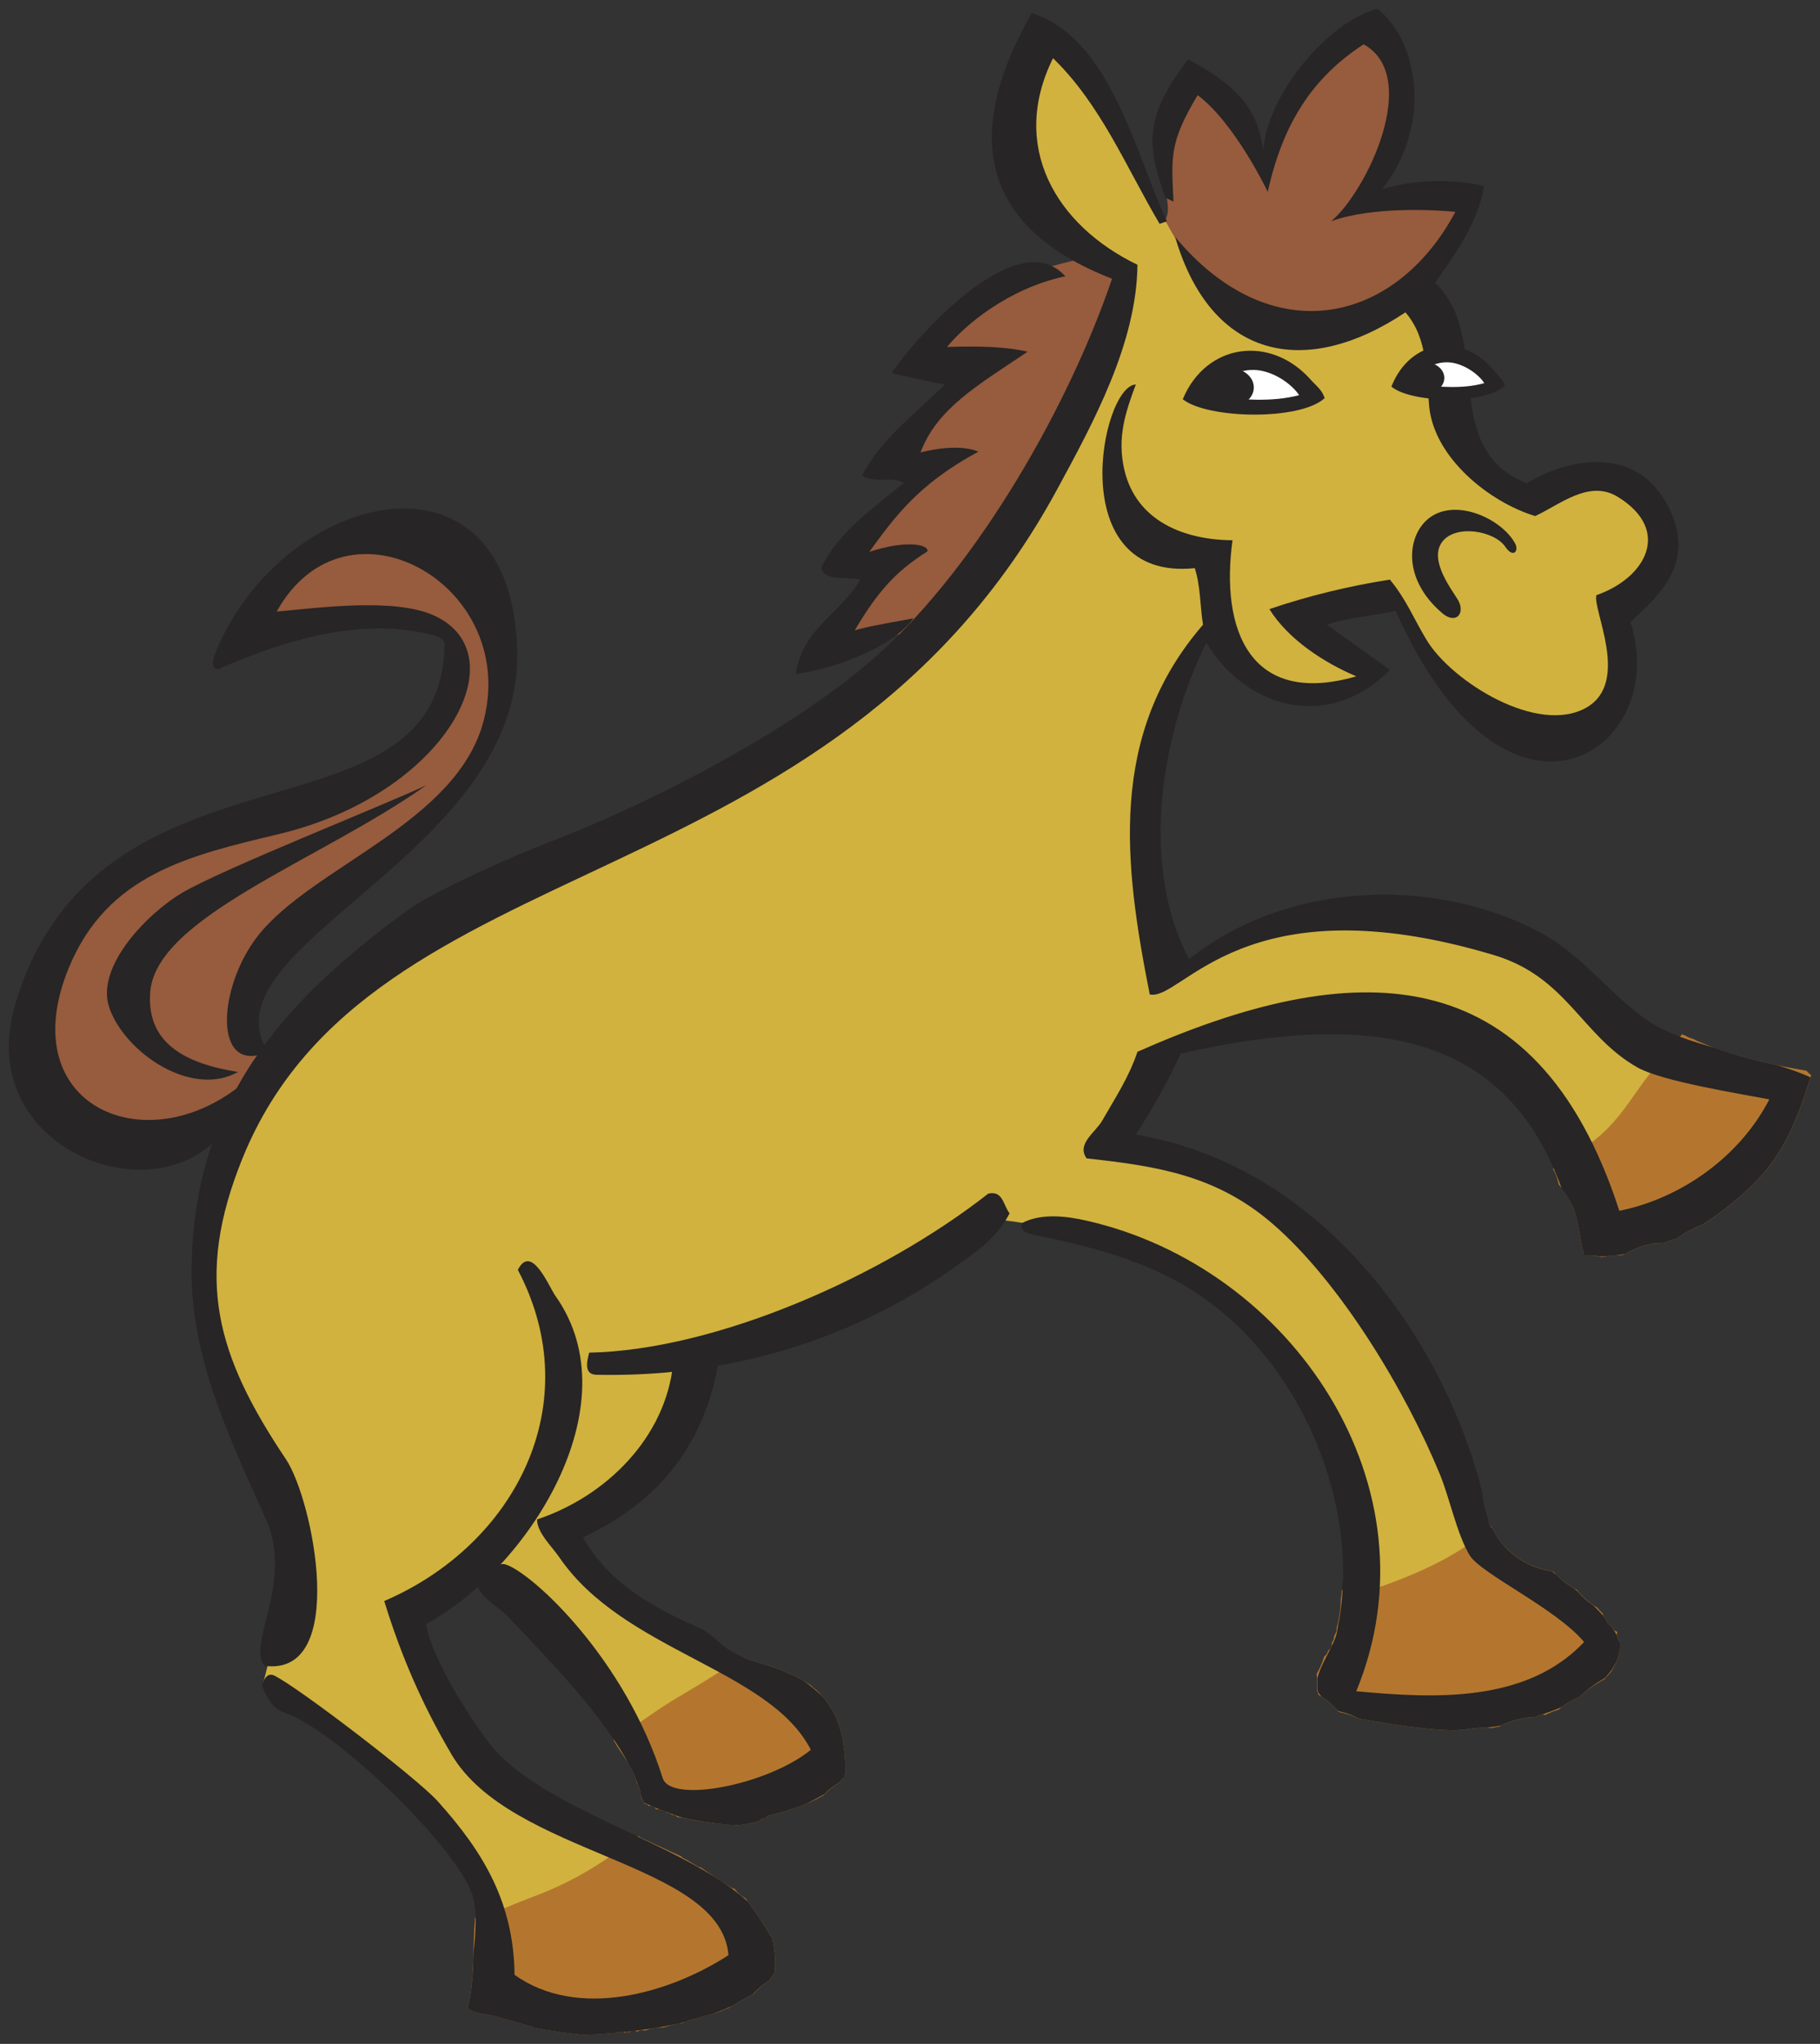 <svg xmlns="http://www.w3.org/2000/svg" xmlns:xlink="http://www.w3.org/1999/xlink" width="139.603" height="156.738" version="1.1" viewBox="0.321 0.024 139.603 156.738"><rect x="0.321" y="0.024" width="139.603" height="156.738" fill="#333333" stroke="none"/><path id="ID0.40521090431138873" fill="#975B3D" stroke-width="1.352" d="M 72.991 47.874 L 64.909 49.607 L 68.084 43.979 C 66.786 44.159 66.064 44.159 64.765 43.979 L 71.115 36.042 L 67.94 36.042 L 74.722 28.392 C 73.209 28.572 72.234 28.788 70.827 28.247 C 74.218 22.548 78.116 20.922 84.537 19.589 C 86.018 19.299 88.073 18.146 89.299 17.28 C 90.419 16.486 89.624 15.223 89.732 13.816 C 89.985 10.351 89.299 8.223 92.042 6.167 C 93.304 8.728 96.408 9.269 97.092 12.011 C 99.436 10.351 98.968 7.177 101.132 5.301 C 102.793 3.858 105.172 1.693 106.472 3.424 C 109.178 7.067 107.772 11.145 105.463 15.115 C 108.276 14.898 111.452 14.033 112.678 15.258 C 113.341 15.919 109.864 20.526 108.349 22.041 C 104.128 26.263 98.318 26.587 93.196 23.629 C 90.418 22.041 89.623 27.345 87.71 29.979 C 85.401 33.154 84.861 35.499 83.236 39.07 C 81.575 42.75 81.505 45.999 78.04 48.019 C 75.806 49.318 75.481 47.044 72.991 47.874 Z"/><path id="ID0.16569482954218984" fill="#272525" stroke-width="1.352" d="M 47.086 143.343 C 45.716 145.291 42.225 146.278 40.808 146.446 C 39.581 146.589 39.117 145.735 39.653 145.291 C 41.545 143.729 43.249 143.541 45.498 142.549 C 45.948 142.352 47.367 142.943 47.086 143.343 Z"/><path id="ID0.05633068270981312" fill="#272525" stroke-width="1.352" d="M 55.31 128.923 C 54.485 130.604 51.899 131.8 50.82 132.104 C 49.885 132.367 49.42 131.759 49.783 131.351 C 51.058 129.905 52.697 129.152 54.319 128.105 C 54.645 127.895 55.479 128.578 55.31 128.923 Z"/><path id="ID0.4888935834169388" fill="#272525" stroke-width="1.352" d="M 126.562 83.721 C 125.991 85.712 123.598 88.134 121.874 88.679 C 121.21 88.888 121.118 87.311 121.483 86.986 C 123.068 85.693 124.719 84.709 125.041 82.612 C 125.282 82.058 126.805 82.873 126.562 83.721 Z"/><path id="ID0.6674293549731374" fill="#272525" stroke-width="1.352" d="M 103.369 121.263 C 103.33 121.271 103.303 121.299 103.273 121.32 C 103.28 121.669 103.28 122.019 103.234 122.362 C 103.291 122.441 103.354 122.503 103.434 122.521 C 107.034 123.324 111.515 121.946 113.038 118.68 C 111.909 117.315 108.181 120.355 103.369 121.263 Z"/><path id="ID0.10461233928799629" fill="#272525" stroke-width="1.352" d="M 112.432 44.649 C 113.499 39.633 119.212 47.319 116.156 48.46 C 115.24 48.802 112.076 46.318 112.432 44.649 Z"/><path id="ID0.06909843999892473" fill="#272525" stroke-width="1.352" d="M 121.771 41.488 C 125.35 39.666 123.486 46.926 121.29 45.629 C 120.628 45.241 120.582 42.094 121.771 41.488 Z"/><path id="ID0.5148435919545591" fill="#D1B23E" stroke-width="1.352" d="M 20.458 129.271 C 23.056 119.603 22.189 117.871 18.293 109.212 C 14.921 101.721 15.55 95.647 18.148 87.851 C 22.55 74.502 32.58 70.389 45.57 64.615 C 61.156 57.688 72.414 53.863 78.619 38.204 C 81.102 31.963 87.062 25.215 86.124 20.525 C 85.86 20.193 84.792 20.912 84.393 20.596 C 79.269 16.556 76.092 8.401 80.929 4.145 C 88.144 9.556 88.001 17.134 94.061 22.906 C 98.291 26.933 104.02 25.287 108.925 22.039 C 111.525 28.606 110.08 37.049 117.009 37.915 C 120.689 38.348 124.299 34.741 126.533 37.625 C 128.7 40.441 126.173 43.399 124.513 46.575 C 122.998 49.461 126.102 51.194 123.359 54.944 C 120.987 58.19 115.638 56.748 112.966 53.789 C 110.297 50.83 109.812 49.376 106.761 45.563 C 106.184 44.841 103.008 46.356 99.689 47.727 C 102.142 49.099 103.73 49.819 105.464 52.058 C 98.968 55.233 96.3 52.058 93.629 48.017 C 86.701 56.387 88.434 64.037 90.022 74.426 C 98.247 70.819 104.669 66.923 113.545 70.819 C 122.998 75.005 126.534 82.797 136.781 82.797 C 137.43 89.797 132.235 93.26 125.379 94.632 C 119.391 95.858 123.072 88.857 116.866 82.219 C 113.206 78.304 98.825 77.313 90.599 80.632 C 88.587 81.444 89.372 81.281 85.548 87.847 C 94.784 89.219 100.557 92.322 106.04 99.683 C 110.876 106.177 109.305 112.968 115.276 118.444 C 118.742 121.62 123.865 122.414 122.637 126.67 C 121.482 130.568 119.03 131.144 114.988 131.721 C 110.659 132.369 107.845 132.369 103.732 130.855 C 100.701 129.771 104.236 125.73 104.311 122.486 C 104.887 107.115 92.836 95.497 77.465 93.621 C 72.63 93.042 70.466 96.867 66.209 99.104 C 61.951 101.342 60.148 102.135 54.952 104.301 C 52.498 110.075 49.468 114.619 43.406 117.867 C 48.962 125.299 56.105 125.372 62.745 132.01 C 67.507 136.772 57.055 140.694 48.972 135.932 C 48.972 129.003 42.251 126.093 37.921 120.608 C 34.891 121.33 33.664 121.475 31.86 123.927 C 33.446 129.411 34.529 132.515 39.364 136.772 C 45.931 142.545 59.136 143.844 57.549 150.05 C 56.507 154.121 38.209 156.832 37.921 149.039 C 37.56 139.447 28.973 134.034 20.458 129.271 Z"/><path id="ID0.9229756770655513" fill="#B4762E" stroke-width="1.352" d="M 59.546 148.638 C 59.493 148.586 59.454 148.523 59.424 148.456 C 59.408 148.435 59.388 148.423 59.373 148.398 C 58.831 147.418 58.16 146.53 57.519 145.616 C 57.181 145.423 56.901 145.183 56.655 144.864 C 56.564 144.853 56.469 144.823 56.373 144.762 C 55.594 144.271 54.833 143.749 54.069 143.234 C 53.993 143.22 53.917 143.203 53.837 143.155 C 53.471 142.943 53.12 142.708 52.739 142.521 C 52.661 142.483 52.608 142.433 52.557 142.38 C 51.526 141.908 50.499 141.42 49.485 140.956 C 49.407 140.921 49.352 140.872 49.301 140.821 C 46.442 142.934 44.494 144.262 40.954 145.576 C 39.375 146.162 38.099 146.835 36.758 147.09 C 36.561 149.315 36.749 151.795 36.197 153.986 C 36.205 153.995 36.215 153.997 36.223 154.008 C 36.558 154.436 37.64 154.472 38.154 154.606 C 39.145 154.867 40.133 155.14 41.115 155.437 C 41.181 155.458 41.225 155.495 41.277 155.526 C 42.609 155.781 43.914 155.955 45.223 156.082 C 45.264 156.073 45.292 156.049 45.338 156.049 C 46.017 156.043 46.692 155.999 47.367 155.922 C 47.444 155.913 47.508 155.925 47.569 155.94 C 47.665 155.881 47.774 155.838 47.916 155.838 C 48.035 155.838 48.134 155.866 48.221 155.909 C 48.295 155.877 48.365 155.838 48.465 155.838 C 48.509 155.838 48.54 155.854 48.578 155.861 C 48.674 155.8 48.786 155.754 48.929 155.754 C 49.039 155.754 49.127 155.782 49.208 155.821 C 49.305 155.758 49.417 155.712 49.563 155.712 C 49.627 155.712 49.678 155.731 49.733 155.746 C 49.788 155.732 49.838 155.712 49.902 155.712 C 49.907 155.712 49.911 155.714 49.916 155.714 C 50.325 155.544 50.725 155.501 51.17 155.502 C 51.577 155.394 51.983 155.282 52.393 155.186 C 52.477 155.165 52.55 155.171 52.621 155.178 C 52.928 155.038 53.242 154.919 53.576 154.848 C 53.62 154.838 53.655 154.846 53.694 154.846 C 53.776 154.793 53.873 154.761 53.99 154.752 C 54.009 154.742 54.019 154.727 54.042 154.722 C 54.721 154.536 55.401 154.385 56.035 154.07 C 56.076 154.05 56.114 154.05 56.153 154.039 C 56.79 153.68 57.409 153.279 58.064 152.972 C 58.071 152.969 58.076 152.97 58.083 152.968 C 58.468 152.544 58.916 152.168 59.387 151.855 C 59.427 151.723 59.516 151.618 59.63 151.537 C 59.65 151.442 59.687 151.351 59.744 151.274 C 59.817 150.426 59.741 149.546 59.546 148.638 Z"/><path id="ID0.7058732528239489" fill="#B4762E" stroke-width="1.352" d="M 65.003 136.401 C 65.029 136.312 65.066 136.225 65.122 136.151 C 65.135 136.093 65.154 136.041 65.179 135.989 C 65.156 134.827 65.091 133.842 64.81 132.754 C 64.798 132.706 64.596 132.142 64.487 131.78 C 64.035 130.86 63.456 130.001 62.627 129.378 C 62.597 129.355 62.584 129.326 62.559 129.301 C 62.251 129.102 61.912 128.873 61.878 128.856 C 60.567 128.17 59.654 127.858 58.076 127.385 C 57.795 127.302 57.53 127.203 57.274 127.096 C 55.867 128.005 54.388 128.972 52.642 129.992 C 50.482 131.239 49.178 132.356 47.374 133.461 C 47.39 133.491 47.412 133.52 47.428 133.551 C 47.451 133.583 47.467 133.619 47.489 133.651 C 47.489 133.653 47.489 133.653 47.489 133.653 L 47.638 133.902 C 48.156 134.738 48.821 135.51 49.101 136.457 C 49.131 136.559 49.154 136.665 49.181 136.769 C 49.386 137.119 49.507 137.507 49.514 137.946 C 49.624 138.039 49.696 138.162 49.727 138.304 C 49.738 138.312 49.749 138.322 49.76 138.331 C 49.903 138.362 50.023 138.423 50.103 138.522 C 50.121 138.518 50.136 138.511 50.156 138.511 C 50.399 138.511 50.556 138.629 50.66 138.781 C 50.691 138.779 50.715 138.764 50.747 138.764 C 50.881 138.764 50.986 138.8 51.077 138.855 C 51.257 138.864 51.395 138.93 51.496 139.032 C 51.646 139.049 51.771 139.103 51.863 139.19 C 52.051 139.195 52.185 139.272 52.289 139.375 C 52.325 139.378 52.358 139.369 52.398 139.378 C 53.889 139.709 55.325 139.884 56.776 139.987 C 57.38 139.968 57.944 139.846 58.521 139.674 C 58.529 139.671 58.536 139.674 58.544 139.671 C 58.553 139.663 58.568 139.659 58.578 139.651 C 58.678 139.532 58.832 139.458 59.028 139.45 C 59.108 139.336 59.226 139.244 59.41 139.209 C 60.581 138.988 62.377 138.351 63.482 137.709 C 63.846 137.318 64.272 136.983 64.742 136.693 C 64.795 136.571 64.882 136.469 65.003 136.401 Z"/><path id="ID0.06853255955502391" fill="#B4762E" stroke-width="1.352" d="M 124.759 96.266 C 124.805 96.25 124.843 96.239 124.898 96.22 C 124.936 96.207 124.963 96.197 124.995 96.188 C 125.009 96.178 125.017 96.173 125.031 96.163 C 125.811 95.674 126.957 95.314 127.945 95.345 C 128.245 95.217 128.565 95.113 128.901 95.03 C 129.18 94.834 129.463 94.643 129.764 94.474 C 130.113 94.277 130.512 94.097 130.925 93.937 C 132.358 93.016 133.681 91.94 134.722 90.91 C 134.836 90.791 134.95 90.68 135.066 90.567 C 135.232 90.392 135.392 90.221 135.541 90.052 C 137.433 87.9 138.411 85.196 139.248 82.479 C 139.237 82.466 139.224 82.455 139.215 82.443 C 139.091 82.355 138.981 82.255 138.898 82.14 C 136.038 81.642 133.21 81.02 130.519 79.859 C 130.42 79.816 130.334 79.765 130.247 79.715 C 129.986 79.65 129.766 79.556 129.584 79.435 C 129.499 79.406 129.414 79.376 129.338 79.341 C 128.816 79.978 128.298 80.667 127.689 81.361 C 125.381 83.994 124.624 86.302 121.63 88.143 C 120.808 88.65 120.083 89.14 119.441 89.665 C 119.53 89.805 119.612 89.958 119.679 90.137 C 119.765 90.374 119.821 90.622 119.891 90.866 C 120.366 91.392 120.746 92.002 121.039 92.742 C 121.467 93.825 121.464 94.964 121.794 96.069 C 121.824 96.173 121.836 96.249 121.841 96.315 C 121.95 96.301 122.058 96.289 122.162 96.289 C 122.558 96.289 122.873 96.35 123.153 96.435 C 123.606 96.342 124.087 96.285 124.6 96.28 C 124.652 96.276 124.706 96.268 124.759 96.266 Z"/><path id="ID0.7487440630793571" fill="#B4762E" stroke-width="1.352" d="M 124.367 125.18 C 124.362 125.17 124.361 125.158 124.357 125.15 C 124.116 125.084 123.97 124.906 123.918 124.693 C 123.683 124.61 123.55 124.409 123.513 124.184 C 123.364 124.069 123.278 123.926 123.263 123.769 C 123.115 123.623 122.968 123.474 122.84 123.313 C 122.223 122.945 121.704 122.479 121.271 121.945 C 120.582 121.594 119.998 121.13 119.515 120.584 C 119.449 120.566 119.388 120.543 119.337 120.508 C 117.077 120.146 115.527 118.796 114.704 117.065 C 112.47 119.161 109.391 120.591 106.04 121.767 C 105.027 122.118 104.12 122.119 103.252 121.953 C 103.233 122.199 103.204 122.439 103.161 122.683 C 103.165 123.424 103.05 124.159 102.846 124.863 C 102.855 124.946 102.853 125.035 102.823 125.131 C 102.784 125.269 102.709 125.388 102.654 125.515 C 102.655 125.694 102.596 125.869 102.477 125.998 C 102.498 126.17 102.469 126.348 102.309 126.508 C 102.266 126.551 102.222 126.594 102.178 126.64 C 102.142 126.808 102.049 126.955 101.899 127.051 C 101.749 127.518 101.562 127.971 101.316 128.392 C 101.366 128.823 101.366 129.257 101.345 129.691 C 101.403 129.778 101.436 129.875 101.451 129.981 C 102.051 130.339 102.571 130.783 102.996 131.301 C 103.55 131.417 104.069 131.585 104.534 131.814 C 107.061 132.253 109.397 132.653 111.887 132.721 C 112.066 132.706 112.237 132.68 112.425 132.68 C 112.465 132.68 112.501 132.689 112.539 132.691 C 113.045 132.578 113.587 132.513 114.171 132.513 C 114.364 132.513 114.545 132.528 114.729 132.541 C 114.918 132.506 115.095 132.455 115.295 132.436 C 116.104 132.004 117.062 131.736 118.164 131.686 C 118.272 131.576 118.421 131.498 118.624 131.498 C 118.704 131.498 118.767 131.521 118.834 131.54 C 119.161 131.386 119.492 131.233 119.865 131.132 C 120.327 130.733 120.87 130.414 121.472 130.162 C 122.063 129.587 122.723 129.141 123.417 128.781 C 123.452 128.718 123.491 128.654 123.558 128.596 C 123.728 128.447 123.876 128.258 124.011 128.056 C 124.107 127.847 124.208 127.641 124.326 127.444 C 124.53 126.931 124.602 126.37 124.536 125.845 C 124.365 125.675 124.311 125.414 124.367 125.18 Z"/><path id="ID0.3549998365342617" fill="#975B3D" stroke-width="1.352" d="M 22.334 81.213 C 20.387 80.744 18.003 80.058 18.148 78.037 C 18.509 73.347 22.008 71.616 25.508 68.513 C 30.776 63.858 35.395 62.09 38.208 55.667 C 40.553 50.291 38.316 43.364 32.579 41.668 C 26.951 40.008 20.89 43.256 19.59 48.883 C 22.909 47.946 24.929 47.585 28.393 47.585 C 30.883 47.585 33.337 47.189 34.598 49.316 C 35.5 50.868 35.031 52.562 34.021 54.078 C 29.042 61.545 22.296 61.908 13.961 65.335 C 6.816 68.259 2.018 75.366 4.435 82.654 C 6.423 88.682 19.917 87.059 22.334 81.213 Z"/><path id="ID0.9394510821439326" fill="#272525" stroke-width="1.352" d="M 136.655 81.711 C 135.028 81.37 133.42 80.949 131.851 80.377 C 130.039 79.869 128.337 79.313 127.112 78.546 C 123.885 76.528 121.859 73.228 118.058 71.316 C 109.834 67.174 98.84 67.746 91.53 73.58 C 87.713 66.372 89.367 56.344 92.85 49.312 C 96.024 54.521 102.385 56.05 106.933 51.387 L 102.093 47.93 C 103.802 47.351 105.623 47.269 107.373 46.86 C 116.032 66.272 128.586 57.454 125.379 47.731 C 126.823 46.288 130.451 43.697 128.496 39.317 C 125.889 33.487 119.803 35.591 117.446 37.086 C 110.61 34.435 114.892 25.916 110.389 21.715 C 111.967 19.49 113.674 17.125 114.161 14.296 C 112.102 13.816 109.217 13.672 106.33 14.537 C 110.148 9.758 109.194 3.214 105.971 0.7 C 102.121 1.721 97.525 7.32 97.237 11.506 C 96.791 9.313 96.37 7.177 91.463 4.579 C 87.855 9.198 88.434 11.506 89.705 15.176 L 90.334 15.489 C 90.165 12.011 90.022 10.929 92.186 7.32 C 95.072 9.486 97.563 14.736 97.563 14.736 C 98.741 9.424 101.023 5.965 104.919 3.42 C 109.366 5.887 105.174 14.681 102.432 16.989 C 105.608 15.834 110.513 16.124 111.956 16.268 C 107.339 24.927 97.798 27.025 90.459 18.193 C 93.191 27.526 100.392 29.133 108.125 23.977 C 109.877 26 109.7 28.717 109.949 31.206 C 110.337 35.134 114.55 38.526 118.075 39.599 C 119.96 38.734 122.211 36.772 124.408 38.123 C 128.586 40.69 126.558 44.353 122.772 45.666 C 122.466 46.792 125.386 52.338 122.019 54.279 C 118.286 56.43 111.69 52.294 109.761 49.123 C 108.768 47.493 108.204 46.005 106.932 44.472 C 103.794 44.964 100.697 45.712 97.69 46.734 C 99.139 49.066 101.873 50.834 104.354 51.89 C 96.192 54.25 93.919 48.309 94.861 41.454 C 91.17 41.429 87.486 40.007 86.562 36.048 C 85.994 33.611 86.64 31.662 87.442 29.511 C 84.808 29.571 81.788 44.642 91.968 43.593 C 92.417 44.994 92.363 46.491 92.598 47.931 C 85.316 56.363 86.524 66.239 88.512 76.283 C 90.981 76.845 95.655 67.495 114.914 73.266 C 120.528 74.948 121.614 79.437 125.915 81.879 C 127.796 82.946 133.681 83.879 136.037 84.331 C 133.789 88.696 129.321 91.907 124.533 92.878 C 118.103 73.044 103.887 73.439 87.568 80.683 C 86.912 82.648 85.875 84.191 84.865 85.963 C 84.355 86.856 82.875 87.744 83.669 88.856 C 89.094 89.448 93.596 90.15 97.878 93.821 C 103.127 98.323 108.16 106.736 110.769 113.088 C 111.527 114.933 112.064 117.639 113.043 119.281 C 113.9 120.716 119.695 123.371 121.829 125.946 C 117.367 130.66 110.275 130.266 104.353 129.719 C 110.796 114.093 99.446 97.208 83.669 93.633 C 82.106 93.277 80.181 93.043 78.704 93.821 C 78.459 94.411 79.191 94.62 79.583 94.701 C 84.632 95.752 89.281 96.926 93.476 100.169 C 100.278 105.432 104.374 115.17 103.118 123.792 C 103.085 124.041 103.041 124.286 102.984 124.528 C 102.936 124.79 102.9 125.056 102.843 125.316 C 102.782 125.585 102.64 125.91 102.47 126.257 C 102.467 126.267 102.46 126.275 102.456 126.285 C 102.074 127.062 101.542 127.97 101.366 128.751 C 101.386 129.029 101.388 129.307 101.377 129.586 C 101.403 129.671 101.411 129.766 101.46 129.843 C 101.522 129.946 101.624 130.034 101.702 130.13 C 102.153 130.433 102.559 130.783 102.904 131.182 C 102.938 131.203 102.963 131.229 102.999 131.251 C 103.579 131.369 104.089 131.576 104.566 131.819 C 107.079 132.256 109.405 132.653 111.883 132.721 C 112.063 132.706 112.236 132.68 112.424 132.68 C 112.467 132.68 112.509 132.685 112.553 132.687 C 113.054 132.576 113.593 132.513 114.17 132.513 C 114.227 132.513 114.278 132.519 114.334 132.521 C 114.706 132.472 115.079 132.421 115.445 132.352 C 116.215 131.968 117.113 131.731 118.138 131.685 C 118.157 131.68 118.172 131.67 118.191 131.665 C 118.298 131.569 118.436 131.498 118.621 131.498 C 118.623 131.498 118.623 131.498 118.624 131.498 C 119.126 131.324 119.627 131.148 120.093 130.939 C 120.497 130.625 120.964 130.372 121.468 130.165 C 122.055 129.593 122.698 129.107 123.385 128.738 C 123.611 128.508 123.812 128.265 123.997 128.016 C 124.089 127.81 124.216 127.621 124.329 127.425 C 124.515 126.955 124.602 126.445 124.568 125.955 C 124.557 125.917 124.534 125.875 124.519 125.835 C 124.419 125.727 124.365 125.587 124.349 125.439 C 124.273 125.299 124.192 125.157 124.099 125.013 C 124.015 124.935 123.955 124.843 123.92 124.735 C 123.908 124.717 123.9 124.702 123.889 124.685 C 123.67 124.598 123.548 124.406 123.512 124.191 C 123.416 124.117 123.347 124.033 123.308 123.937 C 123.073 123.676 122.825 123.412 122.547 123.147 C 122.094 122.84 121.691 122.483 121.348 122.077 C 121.25 121.995 121.149 121.913 121.049 121.831 C 120.525 121.536 120.067 121.174 119.671 120.757 C 119.584 120.693 119.496 120.629 119.41 120.564 C 119.387 120.553 119.373 120.535 119.352 120.522 C 117.129 120.175 115.601 118.865 114.76 117.185 C 114.691 117.13 114.608 117.067 114.549 117.017 C 114.519 116.835 114.481 116.648 114.447 116.463 C 114.213 115.82 114.067 115.144 114.016 114.459 C 111.295 103.482 102.272 89.535 87.441 87.031 C 88.743 85.045 89.888 82.957 90.898 80.807 C 105.352 77.579 115.744 79.073 120.112 91.161 C 120.477 91.621 120.793 92.128 121.035 92.738 C 121.463 93.821 121.46 94.96 121.79 96.065 C 121.824 96.178 121.824 96.243 121.828 96.311 C 121.94 96.297 122.051 96.285 122.158 96.285 C 122.5 96.285 122.791 96.323 123.046 96.387 C 123.263 96.377 123.481 96.358 123.698 96.341 C 123.836 96.323 123.978 96.314 124.12 96.305 C 124.41 96.274 124.699 96.238 124.989 96.188 C 124.99 96.188 124.991 96.186 124.993 96.186 C 125.006 96.177 125.014 96.172 125.028 96.162 C 125.812 95.67 126.965 95.306 127.953 95.338 C 128.251 95.213 128.567 95.11 128.899 95.029 C 129.177 94.834 129.46 94.642 129.762 94.473 C 130.113 94.275 130.516 94.091 130.931 93.929 C 132.372 93.003 133.701 91.919 134.744 90.885 C 134.863 90.759 134.982 90.639 135.104 90.521 C 135.255 90.361 135.401 90.204 135.537 90.049 C 137.38 87.954 138.355 85.335 139.178 82.691 C 139.176 82.671 139.18 82.651 139.178 82.631 C 138.427 82.286 137.561 81.99 136.655 81.711 Z"/><path id="ID0.5276073627173901" fill="#272525" stroke-width="1.352" d="M 89.832 16.999 L 89.267 17.187 C 86.703 12.851 84.773 8.055 81.094 4.488 C 77.741 11.239 81.301 17.303 87.57 20.33 C 87.503 26.343 84.217 32.38 81.408 37.555 C 63.98 69.664 28.765 64.56 18.919 88.855 C 15.188 98.064 16.935 103.99 22.252 111.927 C 24.348 115.055 27.075 128.622 20.616 127.77 C 19.23 126.138 22.856 121.332 20.742 116.578 C 17.994 110.397 14.97 104.284 15.021 97.405 C 15.116 84.674 21.754 76.97 31.617 69.806 C 33.612 68.358 39.699 65.66 42.179 64.714 C 50.238 61.644 61.311 55.941 67.703 50.193 C 75.369 43.299 82.326 31.107 85.621 21.4 C 75.227 17.352 74.311 10.036 79.46 1.031 C 85.506 2.89 87.459 11.988 89.832 16.999 Z"/><path id="ID0.7556625967845321" fill="#272525" stroke-width="1.352" d="M 82.037 21.21 C 77.605 22.153 74.267 25.023 72.967 26.631 C 75.482 26.553 77.508 26.61 79.144 26.995 C 75.246 29.619 72.203 31.347 70.925 34.727 C 70.925 34.727 73.674 33.94 75.373 34.663 C 70.689 37.163 68.85 39.816 66.996 42.348 C 69.825 41.406 71.609 41.782 71.455 42.31 C 69.038 43.841 67.657 45.362 65.88 48.368 C 66.655 48.092 69.592 47.599 70.393 47.44 C 68.774 49.719 64.076 51.384 61.353 51.699 C 61.895 48.2 64.765 47.112 66.319 44.47 C 65.444 44.223 63.64 44.653 63.302 43.59 C 64.629 40.808 67.35 38.967 69.651 37.052 C 68.663 36.483 67.396 37.141 66.445 36.487 C 67.926 33.66 70.581 31.721 72.794 29.509 C 71.441 29.277 68.708 28.63 68.708 28.63 C 70.688 25.736 78.351 17.148 82.037 21.21 Z"/><path id="ID0.7488490086980164" fill="#272525" stroke-width="1.352" d="M 115.736 29.6 C 114.224 31.067 108.566 30.944 107.049 29.672 C 108.494 26.013 112.443 25.51 114.875 28.4 C 115.24 28.833 115.569 29.053 115.736 29.6 Z"/><path id="ID0.8082422497682273" fill="#FFF" stroke-width="1.352" d="M 114.173 29.406 C 112.465 29.885 110.594 29.675 108.856 29.513 C 109.111 28.481 110.263 27.727 111.488 27.814 C 112.577 27.893 113.735 28.714 114.173 29.406 Z"/><path id="ID0.2451589577831328" fill="#272525" stroke-width="1.352" d="M 109.646 27.808 C 110.049 27.808 110.414 27.942 110.678 28.159 C 110.943 28.376 111.107 28.676 111.107 29.006 C 111.107 29.336 110.943 29.636 110.678 29.853 C 110.414 30.07 110.049 30.204 109.646 30.204 C 109.243 30.204 108.878 30.07 108.614 29.853 C 108.349 29.636 108.185 29.336 108.185 29.006 C 108.185 28.676 108.349 28.376 108.614 28.159 C 108.878 27.942 109.243 27.808 109.646 27.808 Z"/><path id="ID0.8732371386140585" fill="#272525" stroke-width="1.352" d="M 116.541 41.706 C 116.841 42.263 116.404 42.866 115.786 41.957 C 114.953 40.732 112.039 40.225 110.984 41.526 C 109.929 42.827 111.43 44.9 112.108 45.954 C 112.788 47.009 112.028 47.964 110.954 47.05 C 107.772 44.339 108.291 40.982 109.971 39.73 C 112.037 38.191 115.531 39.829 116.541 41.706 Z"/><path id="ID0.88188736140728" fill="#272525" stroke-width="1.352" d="M 20.867 80.697 C 16.621 82.521 17.016 75.746 20.081 71.817 C 24.249 66.475 35.388 63.162 37.425 55.273 C 40.13 44.798 26.845 37.37 21.543 46.924 C 24.814 46.627 30.596 45.857 33.603 47.221 C 40.175 50.203 34.555 60.912 21.715 63.985 C 14.901 65.616 8.572 67.043 5.606 74.222 C 1.073 85.2 12.285 89.62 19.812 82.343 L 20.238 82.236 C 20.436 83.813 18.227 85.91 17.231 87.067 C 11.856 93.321 -1.788 87.934 1.503 76.993 C 7.934 55.608 34.12 65.365 34.424 49.479 C 34.432 49.057 33.986 48.85 33.662 48.762 C 28.063 47.248 22.141 49.119 17.011 51.358 C 16.295 51.13 16.842 50.262 16.951 49.818 C 22.247 37.459 39.604 33.464 39.989 49.969 C 40.357 65.608 15.76 72.523 20.867 80.697 Z"/><path id="ID0.8798830430023372" fill="#272525" stroke-width="1.352" d="M 18.571 82.229 C 15.018 84.227 9.926 80.76 8.717 77.333 C 7.587 74.13 11.725 70.002 14.288 68.493 C 17.438 66.638 29.754 61.786 33.013 60.244 C 24.89 65.995 12.289 70.335 11.844 76.101 C 11.537 80.07 14.607 81.597 18.571 82.229 Z"/><path id="ID0.43386388989165425" fill="#272525" stroke-width="1.352" d="M 77.761 93.065 C 77.007 94.573 75.687 95.706 74.304 96.648 C 70.343 99.604 60.709 105.762 46.077 105.45 C 45.117 105.429 45.322 104.508 45.511 103.754 C 55.207 103.563 67.954 97.969 76.128 91.556 C 77.26 91.307 77.26 92.439 77.761 93.065 Z"/><path id="ID0.43685981072485447" fill="#272525" stroke-width="1.352" d="M 59.546 148.638 C 59.493 148.584 59.454 148.522 59.423 148.454 C 59.407 148.434 59.388 148.423 59.373 148.398 C 58.877 147.502 58.273 146.68 57.682 145.848 C 52.708 141.294 41.679 138.773 37.779 133.614 C 36.183 131.501 33.41 127.141 33.001 124.56 C 40.737 120.422 48.886 107.82 42.934 99.415 C 42.406 98.67 41.09 95.348 40.042 97.404 C 45.459 107.707 39.815 118.497 29.794 122.801 C 31.095 127.035 32.71 130.741 34.95 134.556 C 39.531 142.359 55.612 142.762 56.199 149.958 C 51.634 152.915 44.623 154.914 39.791 151.466 C 39.724 145.973 37.452 142.096 33.882 138.139 C 32.299 136.385 23.275 129.472 21.371 128.522 C 20.803 128.239 20.526 128.862 20.428 129.278 C 20.695 130.123 21.271 131.074 22.126 131.351 C 25.942 132.593 35.444 141.681 36.585 145.433 C 36.915 146.514 36.825 148.142 36.642 149.792 C 36.605 151.219 36.532 152.655 36.196 153.99 C 36.204 154 36.213 154.001 36.221 154.012 C 36.557 154.44 37.639 154.476 38.153 154.61 C 39.144 154.871 40.131 155.144 41.113 155.441 C 41.184 155.463 41.236 155.498 41.289 155.533 C 42.61 155.785 43.907 155.958 45.206 156.085 C 45.251 156.076 45.286 156.053 45.336 156.053 C 46.015 156.047 46.69 156.003 47.364 155.925 C 47.391 155.923 47.409 155.932 47.433 155.932 C 47.492 155.925 47.55 155.92 47.606 155.913 C 47.693 155.87 47.793 155.84 47.913 155.84 C 47.964 155.84 48 155.859 48.045 155.867 C 48.275 155.844 48.503 155.824 48.737 155.794 C 48.798 155.777 48.855 155.756 48.928 155.756 C 48.943 155.756 48.953 155.763 48.967 155.765 C 49.39 155.709 49.814 155.663 50.237 155.595 C 50.403 155.555 50.57 155.529 50.742 155.517 C 51.429 155.399 52.113 155.267 52.786 155.102 C 53.041 154.998 53.302 154.906 53.575 154.848 C 53.617 154.838 53.653 154.846 53.693 154.846 C 53.772 154.796 53.866 154.764 53.977 154.754 C 54 154.745 54.014 154.727 54.04 154.722 C 54.358 154.637 54.676 154.554 54.988 154.464 C 55.041 154.443 55.094 154.43 55.145 154.409 C 55.205 154.391 55.26 154.363 55.318 154.343 C 55.72 154.189 56.116 154.023 56.502 153.836 C 57.016 153.534 57.526 153.222 58.057 152.972 C 58.444 152.536 58.905 152.171 59.381 151.855 C 59.422 151.722 59.511 151.617 59.625 151.535 C 59.646 151.438 59.683 151.345 59.744 151.266 C 59.818 150.421 59.742 149.542 59.546 148.638 Z"/><path id="ID0.46325125033035874" fill="#272525" stroke-width="1.352" d="M 65.037 136.377 C 65.063 136.3 65.075 136.216 65.124 136.151 C 65.136 136.094 65.154 136.043 65.179 135.993 C 65.156 134.832 65.093 133.842 64.811 132.755 C 64.799 132.708 64.598 132.143 64.488 131.781 C 64.184 131.163 63.821 130.573 63.363 130.065 C 62.899 129.641 62.42 129.241 61.912 128.879 C 61.905 128.873 61.881 128.857 61.878 128.856 C 60.567 128.17 59.654 127.858 58.076 127.385 C 56.802 127.005 55.827 126.363 55.08 125.58 C 55.045 125.561 55.013 125.557 54.977 125.531 C 54.906 125.477 54.838 125.418 54.769 125.359 C 54.687 125.316 54.615 125.261 54.561 125.19 C 54.459 125.153 54.373 125.097 54.309 125.021 C 50.675 123.421 47.163 121.64 45.039 117.928 C 48.674 116.165 53.95 112.835 55.413 104.6 C 54.541 103.514 53.322 104.662 51.955 104.6 C 51.37 110.282 46.804 114.78 41.519 116.544 C 41.504 117.55 42.667 118.631 43.216 119.437 C 48.154 126.684 59.327 127.993 62.516 134.21 C 59.247 136.888 51.776 138.362 51.153 136.38 C 48.3 127.303 41.247 120.719 39.13 120.004 C 38.25 119.706 37.881 121.184 36.868 121.198 C 36.915 122.473 38.481 123.14 39.256 123.965 C 41.727 126.593 46.431 131.282 48.564 135.338 C 48.783 135.694 48.983 136.058 49.101 136.458 C 49.105 136.471 49.106 136.485 49.11 136.497 C 49.163 136.626 49.198 136.749 49.244 136.875 C 49.371 137.119 49.45 137.384 49.486 137.668 C 49.512 137.773 49.532 137.875 49.557 137.98 C 49.636 138.061 49.691 138.157 49.72 138.266 C 49.94 138.368 50.149 138.456 50.365 138.553 C 50.416 138.569 50.462 138.588 50.504 138.615 C 50.675 138.692 50.835 138.746 51.004 138.815 C 51.02 138.822 51.036 138.827 51.053 138.836 C 51.085 138.849 51.115 138.857 51.147 138.869 C 51.246 138.884 51.333 138.914 51.403 138.96 C 51.861 139.138 52.315 139.309 52.751 139.443 C 54.096 139.724 55.402 139.897 56.721 139.995 C 56.732 139.995 56.74 139.988 56.751 139.988 C 57.366 139.973 57.935 139.847 58.524 139.673 C 58.531 139.67 58.536 139.674 58.544 139.671 C 58.555 139.662 58.57 139.658 58.581 139.648 C 58.681 139.531 58.833 139.455 59.031 139.448 C 59.111 139.335 59.228 139.243 59.412 139.208 C 60.176 139.064 61.208 138.741 62.142 138.357 C 62.57 138.143 63.038 137.908 63.528 137.633 C 63.878 137.263 64.297 136.952 64.753 136.677 C 64.809 136.553 64.901 136.442 65.037 136.377 Z"/><path id="ID0.4747530110180378" fill="#272525" stroke-width="1.352" d="M 101.929 30.556 C 100.034 32.299 92.942 32.151 91.044 30.641 C 92.854 26.301 97.802 25.705 100.85 29.132 C 101.309 29.647 101.721 29.908 101.929 30.556 Z"/><path id="ID0.00485910614952445" fill="#FFF" stroke-width="1.352" d="M 99.971 30.327 C 97.831 30.895 95.484 30.647 93.308 30.453 C 93.61 29.293 95.066 28.349 96.515 28.392 C 97.957 28.434 99.39 29.458 99.971 30.327 Z"/><path id="ID0.09132309351116419" fill="#272525" stroke-width="1.352" d="M 94.69 28.255 C 95.188 28.255 95.64 28.422 95.966 28.69 C 96.293 28.957 96.495 29.327 96.495 29.735 C 96.495 30.143 96.293 30.513 95.966 30.78 C 95.64 31.048 95.188 31.215 94.69 31.215 C 94.193 31.215 93.741 31.048 93.415 30.78 C 93.088 30.513 92.886 30.143 92.886 29.735 C 92.886 29.327 93.088 28.957 93.415 28.69 C 93.741 28.422 94.193 28.255 94.69 28.255 Z"/></svg>
